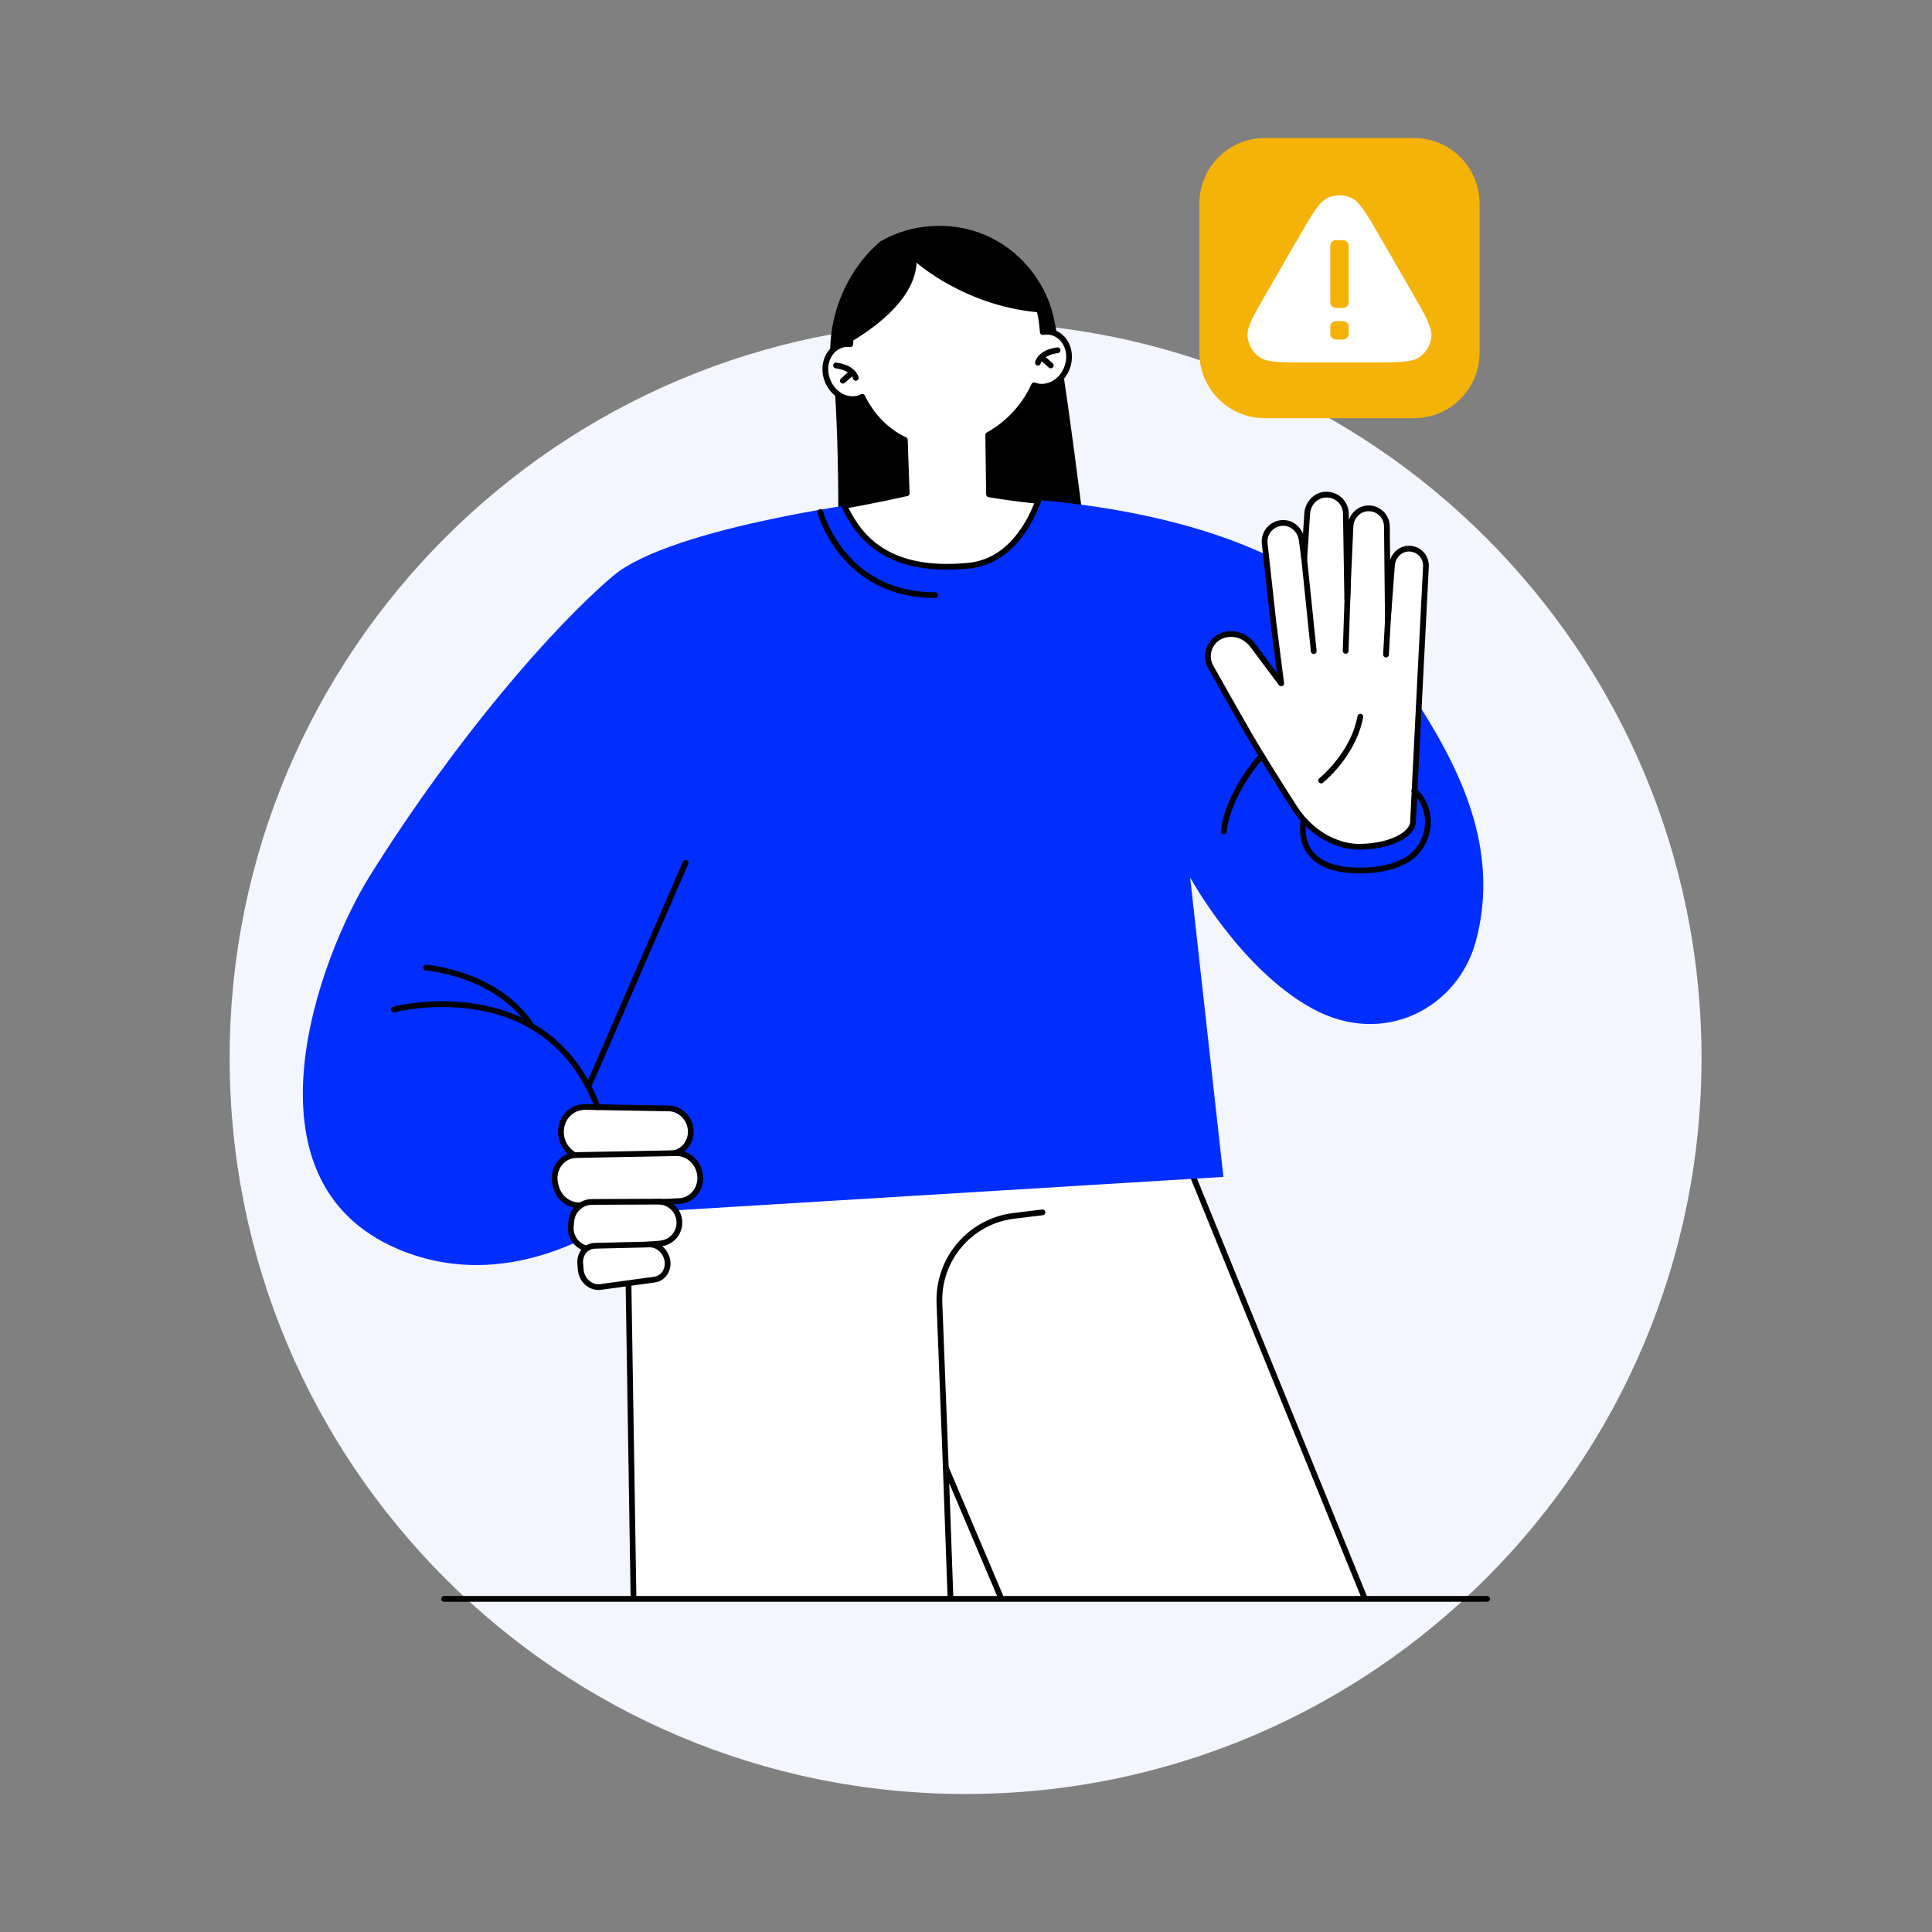 <svg width="168" height="168" viewBox="0 0 168 168" fill="none" xmlns="http://www.w3.org/2000/svg">
<rect x="0" y="0" width="168" height="168" fill="#808080" stroke="none"/>
<path d="M83.963 156C119.308 156 147.959 127.349 147.959 92.004C147.959 56.66 119.308 28.009 83.963 28.009C48.619 28.009 19.968 56.66 19.968 92.004C19.968 127.349 48.619 156 83.963 156Z" fill="#F3F5FF"/>
<path d="M72.081 52.105C73.386 52.122 72.799 34.377 72.493 33.105C71.431 28.693 73.283 23.726 76.58 20.974C79.312 19.403 82.788 19.201 85.683 20.443C88.582 21.684 90.829 24.343 91.576 27.404C92.479 31.113 94.551 48.194 94.551 48.194C94.551 48.194 87.562 55.462 72.078 52.108H72.081V52.105Z" fill="black"/>
<path d="M118.607 138.829L97.797 87.695L93.508 89.069L94.411 84.455L54.355 92.997L55.086 138.829" fill="white"/>
<path d="M118.607 138.829L97.797 87.695L93.508 89.069L94.411 84.455L54.355 92.997L55.086 138.829" stroke="black" stroke-width="0.5" stroke-linecap="round" stroke-linejoin="round"/>
<path d="M82.645 138.829L82.243 127.624L86.994 138.829" fill="white"/>
<path d="M82.645 138.829L82.243 127.624L86.994 138.829" stroke="black" stroke-width="0.5" stroke-linecap="round" stroke-linejoin="round"/>
<path d="M85.859 43.257C85.859 43.257 111.183 43.257 119.779 55.929C124.586 63.014 131.07 71.63 128.334 81.845C126.797 87.585 120.383 91.134 114.105 87.695C107.823 84.255 103.491 76.297 103.491 76.297L106.383 102.339L54.359 105.513C54.359 105.513 45.003 113.02 34.622 108.621C20.512 102.645 27.736 83.236 32.188 76.118C39.705 64.11 48.111 54.502 53.286 50.1C58.462 45.701 77.16 43.433 77.16 43.433L85.862 43.254H85.859V43.257Z" fill="#002EFF"/>
<path d="M91.736 28.988C91.394 28.842 91.032 28.816 90.677 28.869C90.288 23.294 86.703 20.814 82.33 20.814C77.699 20.814 73.944 24.878 73.944 29.891V29.924C73.629 29.895 73.307 29.924 73.001 30.061C71.919 30.525 71.461 31.91 71.982 33.151C72.503 34.393 73.801 35.024 74.883 34.556C74.917 34.542 74.943 34.519 74.977 34.503C75.8 36.179 77.075 37.504 78.682 38.251L78.844 42.902H78.791C78.791 42.902 75.66 43.613 73.406 43.971C74.498 46.232 76.703 49.944 84.262 49.187C87.762 48.835 89.548 45.558 90.281 43.559C88.329 43.364 86.739 43.111 86.002 42.982L85.932 37.826C87.655 36.87 89.086 35.349 89.92 33.507C90.989 33.912 92.24 33.291 92.748 32.079C93.269 30.837 92.811 29.453 91.729 28.988H91.736Z" fill="white" stroke="black" stroke-width="0.5" stroke-linecap="round" stroke-linejoin="round"/>
<path d="M58.141 96.383L50.903 96.257C49.698 96.237 48.742 97.24 48.778 98.485C48.815 99.766 49.884 100.789 51.119 100.719L58.33 100.314C59.389 100.254 60.169 99.305 60.06 98.209C59.96 97.193 59.127 96.4 58.141 96.38V96.383Z" fill="white" stroke="black" stroke-width="0.5" stroke-linecap="round" stroke-linejoin="round"/>
<path d="M59.057 104.444L50.422 104.806C49.486 104.846 48.626 104.189 48.36 103.236L48.307 103.04C47.945 101.738 48.828 100.467 50.107 100.44L58.795 100.274C59.837 100.254 60.747 101.084 60.877 102.177C61.019 103.362 60.186 104.398 59.054 104.444H59.057Z" fill="white" stroke="black" stroke-width="0.5" stroke-linecap="round" stroke-linejoin="round"/>
<path d="M59.057 106.041C58.921 105.145 58.151 104.484 57.248 104.491L51.491 104.514C50.558 104.517 49.778 105.224 49.685 106.151L49.639 106.612C49.522 107.748 50.465 108.71 51.604 108.617L57.407 108.133C58.46 108.046 59.217 107.087 59.057 106.045V106.041Z" fill="white" stroke="black" stroke-width="0.5" stroke-linecap="round" stroke-linejoin="round"/>
<path d="M57.968 109.354C57.748 108.67 57.134 108.202 56.48 108.216L51.733 108.328C50.956 108.348 50.388 109.032 50.455 109.872L50.498 110.4C50.571 111.32 51.371 112.027 52.207 111.911L56.915 111.27C57.762 111.154 58.26 110.251 57.974 109.354H57.968Z" fill="white" stroke="black" stroke-width="0.5" stroke-linecap="round" stroke-linejoin="round"/>
<path d="M123.992 49.263C124.042 48.397 123.335 47.669 122.455 47.709C121.698 47.742 121.104 48.383 121.044 49.137L120.685 53.855L120.599 45.824C120.619 44.904 119.855 44.147 118.913 44.207C118.096 44.257 117.468 44.964 117.432 45.784L117.153 52.075L117.033 44.768C117.077 43.805 116.296 42.982 115.294 43.011C114.417 43.038 113.727 43.772 113.67 44.648L113.411 48.609L113.192 46.949C113.083 46.122 112.392 45.458 111.562 45.472C110.599 45.485 109.869 46.322 109.975 47.264L110.739 54.193L111.409 59.425L108.919 56.096C108.458 55.478 107.728 55.096 106.957 55.133C105.367 55.206 104.61 56.799 105.281 57.995C106.27 59.754 107.777 62.427 108.657 63.947C109.62 65.611 111.486 68.559 112.548 70.219C113.375 71.513 114.547 72.569 115.964 73.16C116.625 73.436 117.365 73.632 118.139 73.632C120.755 73.632 122.873 72.632 122.873 71.4C122.873 71.245 123.995 49.263 123.995 49.263H123.992Z" fill="white" stroke="black" stroke-width="0.5" stroke-linecap="round" stroke-linejoin="round"/>
<path d="M82.333 20.486C77.626 20.486 73.798 24.941 73.559 29.974C75.484 28.902 79.538 26.253 79.704 22.84C79.704 22.84 84.103 26.787 90.766 27.192C89.664 22.883 86.304 20.486 82.333 20.486Z" fill="black"/>
<path d="M38.616 139.032H129.314" stroke="black" stroke-width="0.5" stroke-linecap="round" stroke-linejoin="round"/>
<path d="M82.244 127.624L81.693 113.388C81.51 109.534 84.329 106.194 88.16 105.726L90.647 105.424" stroke="black" stroke-width="0.5" stroke-linecap="round" stroke-linejoin="round"/>
<path d="M34.257 87.778C34.257 87.778 47.447 84.335 51.962 96.274" stroke="black" stroke-width="0.5" stroke-linecap="round" stroke-linejoin="round"/>
<path d="M37.053 84.139C37.053 84.139 43.198 84.597 46.236 89.225" stroke="black" stroke-width="0.5" stroke-linecap="round" stroke-linejoin="round"/>
<path d="M51.188 94.435L59.614 75.033" stroke="black" stroke-width="0.5" stroke-linecap="round" stroke-linejoin="round"/>
<path d="M71.331 44.525C71.331 44.525 73.247 51.76 81.321 51.75" stroke="black" stroke-width="0.5" stroke-linecap="round" stroke-linejoin="round"/>
<path d="M113.382 48.334L114.238 56.62" stroke="black" stroke-width="0.5" stroke-linecap="round" stroke-linejoin="round"/>
<path d="M117.213 50.691L117.014 56.597" stroke="black" stroke-width="0.5" stroke-linecap="round" stroke-linejoin="round"/>
<path d="M120.775 52.304L120.522 56.919" stroke="black" stroke-width="0.5" stroke-linecap="round" stroke-linejoin="round"/>
<path d="M114.879 67.872C114.879 67.872 117.671 65.654 118.289 62.321" stroke="black" stroke-width="0.5" stroke-linecap="round" stroke-linejoin="round"/>
<path d="M106.409 72.29C106.409 72.29 106.592 69.302 109.713 65.717" stroke="black" stroke-width="0.5" stroke-linecap="round" stroke-linejoin="round"/>
<path d="M113.382 71.315C113.382 71.315 112.233 75.674 118.202 75.7C120.025 75.707 121.32 75.338 122.236 74.82C124.268 73.675 124.802 70.886 123.308 69.094C123.209 68.974 123.099 68.864 122.986 68.772" stroke="black" stroke-width="0.5" stroke-linecap="round" stroke-linejoin="round"/>
<path d="M74.412 32.859C74.412 32.859 74.233 31.983 72.702 31.78" stroke="black" stroke-width="0.5" stroke-linecap="round" stroke-linejoin="round"/>
<path d="M73.944 32.527L73.293 33.102" stroke="black" stroke-width="0.5" stroke-linecap="round" stroke-linejoin="round"/>
<path d="M90.255 31.535C90.255 31.535 90.434 30.658 91.965 30.456" stroke="black" stroke-width="0.5" stroke-linecap="round" stroke-linejoin="round"/>
<path d="M90.72 31.203L91.37 31.777" stroke="black" stroke-width="0.5" stroke-linecap="round" stroke-linejoin="round"/>
<path d="M122.966 12H109.985C106.843 12 104.295 14.548 104.295 17.69V30.672C104.295 33.814 106.843 36.362 109.985 36.362H122.966C126.109 36.362 128.657 33.814 128.657 30.672V17.69C128.657 14.548 126.109 12 122.966 12Z" fill="#F5B207"/>
<path d="M112.98 20.545C114.152 18.517 114.736 17.501 115.51 17.176C116.127 16.917 116.824 16.917 117.442 17.176C118.215 17.501 118.8 18.514 119.972 20.545L122.81 25.462C123.982 27.491 124.566 28.507 124.463 29.337C124.38 30.001 124.032 30.605 123.497 31.01C122.83 31.518 121.658 31.518 119.314 31.518H113.637C111.293 31.518 110.121 31.518 109.454 31.01C108.919 30.605 108.571 30.004 108.488 29.337C108.382 28.503 108.969 27.491 110.141 25.462L112.98 20.545Z" fill="white"/>
<path d="M116.778 20.884H116.174C115.899 20.884 115.676 21.107 115.676 21.382V26.279C115.676 26.554 115.899 26.777 116.174 26.777H116.778C117.053 26.777 117.276 26.554 117.276 26.279V21.382C117.276 21.107 117.053 20.884 116.778 20.884Z" fill="#F5B207"/>
<path d="M116.778 27.922H116.174C115.899 27.922 115.676 28.145 115.676 28.42V29.025C115.676 29.3 115.899 29.523 116.174 29.523H116.778C117.053 29.523 117.276 29.3 117.276 29.025V28.42C117.276 28.145 117.053 27.922 116.778 27.922Z" fill="#F5B207"/>
</svg>
